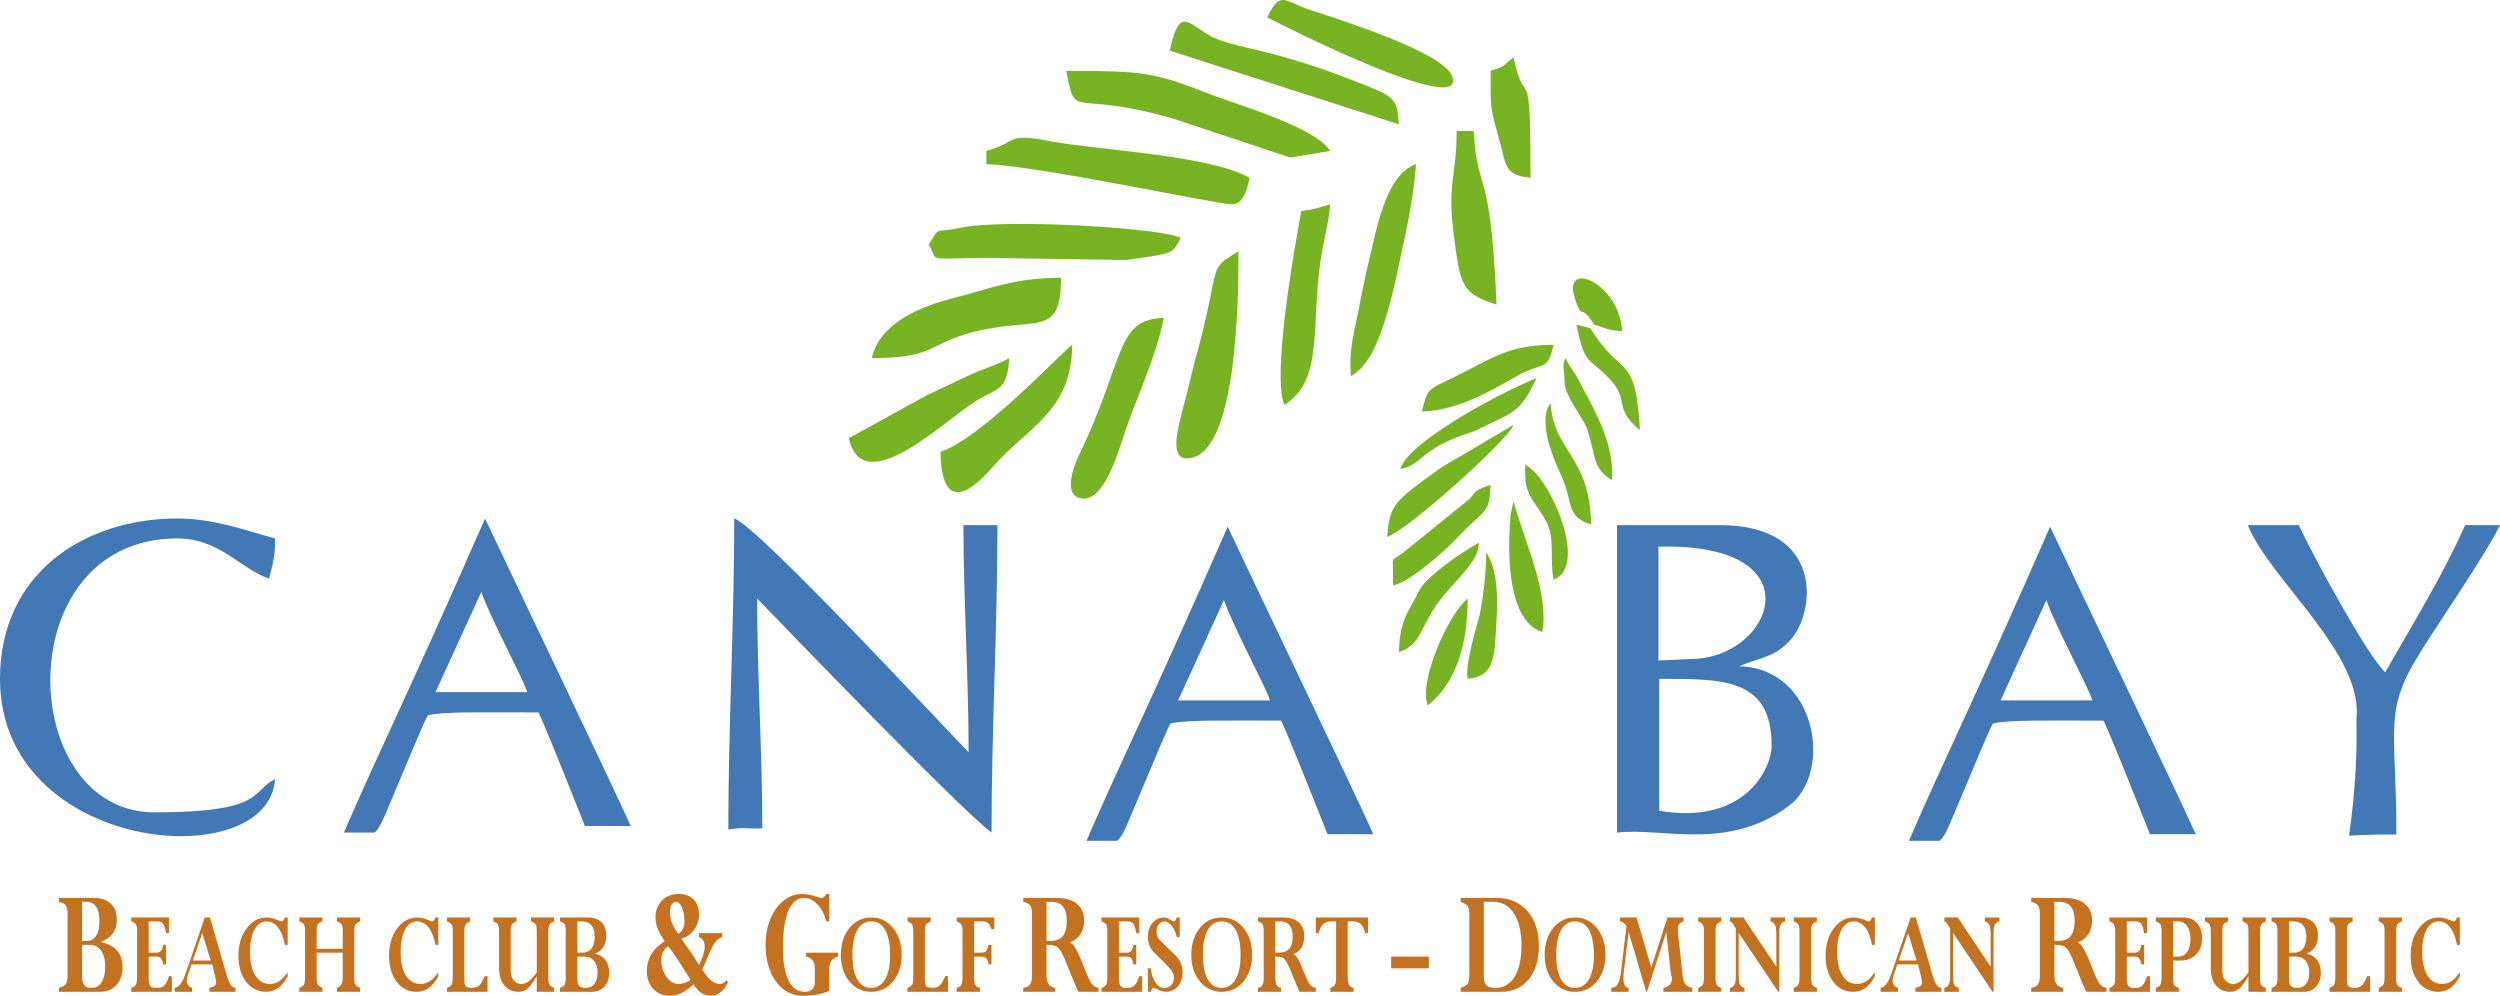 <?xml version="1.0" standalone="no"?>
<!-- Generator: Adobe Fireworks 10, Export SVG Extension by Aaron Beall (http://fireworks.abeall.com) . Version: 0.6.1  -->
<!DOCTYPE svg PUBLIC "-//W3C//DTD SVG 1.1//EN" "http://www.w3.org/Graphics/SVG/1.1/DTD/svg11.dtd">
<svg id="Untitled-Page%201" viewBox="0 0 934 372" style="background-color:#ffffff00" version="1.1"
	xmlns="http://www.w3.org/2000/svg" xmlns:xlink="http://www.w3.org/1999/xlink" xml:space="preserve"
	x="0px" y="0px" width="934px" height="372px"
>
	<g id="Layer%201">
		<g>
			<path d="M 604.135 311.061 C 621.264 309.051 645.294 318.153 668.226 301.135 C 685.077 288.726 678.722 249.608 649.717 248.897 C 658.004 245.472 662.974 245.59 668.777 239.208 C 678.17 229.28 682.038 196.19 642.533 196.19 L 604.135 196.19 L 604.135 311.061 ZM 631.759 246.181 L 619.605 246.772 L 619.605 204.225 C 679.551 202.691 662.149 246.181 631.759 246.181 ZM 619.883 302.906 L 619.883 253.625 C 643.64 253.625 661.871 253.271 661.871 278.561 C 661.871 287.07 651.927 308.343 619.883 302.906 Z" fill="#4178b5"/>
			<path d="M 272.097 309.879 C 278.45 309.051 275.964 309.525 284.804 309.525 C 284.804 281.279 282.871 251.972 282.871 223.609 C 292.815 233.889 358.56 302.198 370.438 311.061 C 370.438 272.77 372.648 234.363 372.648 196.19 L 359.942 196.19 C 359.942 224.317 361.874 252.68 361.874 281.045 C 351.932 270.88 282.871 196.309 274.308 193.708 C 274.308 232.826 272.097 270.88 272.097 309.879 L 272.097 309.879 Z" fill="#4178b5"/>
			<path d="M 128.453 311.061 C 137.293 311.061 138.398 311.061 139.778 311.061 C 139.778 311.061 141.159 310.946 143.921 304.327 C 154.971 278.087 159.392 267.334 159.943 267.217 C 165.191 265.798 181.766 266.152 201.102 266.152 C 201.655 266.152 213.534 296.053 218.506 308.582 L 235.632 308.582 C 229.555 294.871 190.053 212.499 181.215 193.708 C 151.381 261.78 142.817 277.972 128.453 311.061 L 128.453 311.061 ZM 179.834 221.125 C 182.871 230.345 196.407 255.398 196.959 258.59 L 162.706 258.59 L 179.834 221.125 Z" fill="#4178b5"/>
			<path d="M 0 253.625 C 0 318.862 100.275 327.37 102.763 291.09 C 93.645 295.46 99.448 303.499 57.734 303.499 C 6.077 303.499 2.763 201.155 66.298 201.155 C 82.044 201.155 90.331 212.853 100.551 216.163 C 101.933 210.252 102.763 208.836 102.763 201.155 C 91.989 198.317 80.11 193.708 66.298 193.708 C 31.768 193.708 0 213.918 0 253.625 L 0 253.625 Z" fill="#4178b5"/>
			<path d="M 880.375 268.635 C 880.653 283.17 879.824 296.288 877.614 312.243 C 877.614 312.243 884.52 311.654 895.294 311.769 C 895.294 270.761 890.046 265.915 904.961 242.515 C 911.316 232.353 929.825 205.29 933.966 196.19 L 920.983 196.19 C 912.145 215.926 901.371 233.061 891.149 251.144 C 884.794 245.707 863.524 206.472 858.828 196.19 L 839.768 196.19 C 848.054 216.634 883.14 244.408 880.375 268.635 L 880.375 268.635 Z" fill="#4178b5"/>
			<path d="M 482.039 58.864 L 496.954 56.382 C 491.432 47.517 463.254 39.481 452.756 35.464 C 430.935 26.835 426.792 26.481 398.338 26.481 C 402.206 45.746 399.443 32.982 438.668 44.446 L 482.039 58.864 Z" fill="#78b324"/>
			<path d="M 368.505 56.382 L 368.505 61.345 C 387.565 61.819 454.414 76.353 460.493 76.353 C 464.359 76.353 466.017 70.682 466.846 66.427 C 451.929 57.918 409.663 56.028 392.813 52.836 C 375.411 49.409 380.937 52.955 368.505 56.382 L 368.505 56.382 Z" fill="#78b324"/>
			<path d="M 346.957 91.363 C 351.103 97.745 344.194 96.682 368.505 96.328 L 420.437 97.154 C 439.773 94.436 437.566 94.909 441.156 88.882 C 434.803 85.218 375.686 81.555 358.836 85.101 C 348.34 87.346 351.654 84.036 346.957 91.363 L 346.957 91.363 Z" fill="#78b324"/>
			<path d="M 325.688 133.791 C 348.891 133.791 346.682 128.708 362.428 124.337 C 386.736 117.718 396.405 127.053 396.405 103.773 C 378.725 103.773 369.885 107.91 355.797 111.454 C 344.748 114.291 328.726 120.317 325.688 133.791 L 325.688 133.791 Z" fill="#78b324"/>
			<path d="M 443.365 171.254 C 462.425 171.254 462.703 110.745 462.703 93.845 C 451.1 101.054 456.348 97.154 447.508 130.953 C 445.574 137.335 444.194 144.662 441.985 152.345 C 440.602 158.373 436.459 171.254 443.365 171.254 L 443.365 171.254 Z" fill="#78b324"/>
			<path d="M 504.693 140.527 C 509.663 137.572 515.462 131.898 521.817 102.827 C 524.578 89.59 528.172 75.054 529.001 61.345 C 517.121 65.245 513.804 88.528 511.595 96.682 C 510.214 102.473 509.385 106.728 508.283 112.045 C 506.073 124.337 503.86 129.536 504.693 140.527 L 504.693 140.527 Z" fill="#78b324"/>
			<path d="M 437.012 18.919 L 522.646 46.454 C 521.817 36.528 521.539 36.292 506.347 30.381 C 476.791 18.8 464.912 18.446 455.519 14.9 C 444.47 10.882 441.156 -0.108 437.012 18.919 L 437.012 18.919 Z" fill="#78b324"/>
			<path d="M 404.967 186.264 C 413.807 186.264 418.781 164.872 422.095 156.245 C 426.238 145.136 432.316 131.427 434.803 118.781 C 416.57 119.254 420.437 134.145 403.311 169.6 C 400.548 175.154 396.958 186.264 404.967 186.264 L 404.967 186.264 Z" fill="#78b324"/>
			<path d="M 351.378 168.772 C 351.654 190.99 361.874 184.962 370.99 174.326 C 383.973 159.553 400.548 153.527 400.548 128.828 C 396.129 132.135 366.295 164.044 351.378 168.772 L 351.378 168.772 Z" fill="#78b324"/>
			<path d="M 559.109 113.818 C 556.899 60.637 552.202 74.111 550.548 48.936 L 544.194 48.936 C 544.194 66.427 540.604 67.963 543.087 87.346 C 545.574 106.608 545.852 109.563 559.109 113.818 L 559.109 113.818 Z" fill="#78b324"/>
			<path d="M 473.474 6.51 C 478.722 9.346 548.335 44.446 542.535 28.491 C 539.219 19.508 500.548 7.336 488.667 3.436 C 480.103 0.482 478.171 -3.772 473.474 6.51 L 473.474 6.51 Z" fill="#78b324"/>
			<path d="M 486.18 78.837 C 483.697 92.072 475.133 140.053 479.829 151.28 C 494.471 142.18 489.774 122.564 493.364 97.271 C 494.471 89.71 496.402 83.563 496.954 76.353 C 491.983 77.654 491.983 78.126 486.18 78.837 L 486.18 78.837 Z" fill="#78b324"/>
			<path d="M 317.123 163.69 C 322.373 187.561 353.588 156.363 364.913 149.627 C 373.199 144.662 376.24 145.963 377.067 133.791 C 372.097 136.509 367.122 137.809 361.323 140.527 C 355.797 143.126 351.932 145.018 346.128 147.737 L 317.123 163.69 Z" fill="#78b324"/>
			<path d="M 523.198 175.271 C 532.313 173.263 530.104 167.473 550.548 161.208 C 565.186 153.999 567.951 154.59 574.028 141.237 C 556.899 148.325 525.407 166.054 523.198 175.271 L 523.198 175.271 Z" fill="#78b324"/>
			<path d="M 566.844 140.409 C 576.51 134.973 578.169 139.108 580.382 128.828 C 562.425 128.828 556.899 134.499 540.604 142.18 C 533.42 145.609 533.142 145.727 531.211 153.762 C 545.574 153.29 558.835 144.899 566.844 140.409 L 566.844 140.409 Z" fill="#78b324"/>
			<path d="M 556.899 26.481 C 556.899 40.072 556.626 39.601 559.66 50.591 C 562.976 62.055 561.596 65.362 571.814 66.427 C 571.814 18.8 569.882 43.028 565.463 21.401 C 560.215 25.536 563.254 24.236 556.899 26.481 L 556.899 26.481 Z" fill="#78b324"/>
			<path d="M 518.227 200.564 C 525.963 198.197 563.805 163.927 565.463 158.727 L 538.39 174.682 C 520.159 187.798 519.33 188.508 518.227 200.564 L 518.227 200.564 Z" fill="#78b324"/>
			<path d="M 530.381 220.298 C 526.236 228.809 522.924 231.29 522.646 243.58 C 529.552 241.453 530.655 236.016 534.249 229.871 C 540.326 218.644 552.758 211.08 552.48 202.808 C 545.574 206.472 532.869 215.571 530.381 220.298 L 530.381 220.298 Z" fill="#78b324"/>
			<path d="M 544.194 201.155 L 547.506 197.726 C 555.797 189.927 556.348 190.753 556.899 181.181 C 548.613 183.78 552.758 183.9 546.125 188.745 L 525.963 205.053 C 518.501 211.554 520.71 204.935 520.437 218.644 C 526.236 218.053 541.429 204.344 544.194 201.155 L 544.194 201.155 Z" fill="#78b324"/>
			<path d="M 569.882 178.7 C 569.882 185.082 575.13 189.69 577.895 195.244 C 580.934 201.509 578.998 209.544 580.382 216.517 C 593.917 211.791 578.724 177.518 569.882 173.735 C 569.609 173.735 569.882 178.344 569.882 178.7 L 569.882 178.7 Z" fill="#78b324"/>
			<path d="M 584.524 143.008 C 584.801 148.091 591.152 155.889 592.81 159.789 C 596.404 170.662 594.746 174.8 602.203 179.408 C 603.31 167.59 596.955 155.298 591.981 146.2 C 587.011 136.39 587.562 139.108 584.801 133.791 C 583.417 136.861 584.524 138.28 584.524 143.008 L 584.524 143.008 Z" fill="#78b324"/>
			<path d="M 548.335 253.625 C 558.835 252.563 558.279 245.116 559.109 231.762 C 559.66 225.263 559.66 212.382 555.241 206.472 C 555.241 213.798 554.138 223.372 552.758 229.871 C 551.378 235.19 547.232 248.425 548.335 253.625 L 548.335 253.625 Z" fill="#78b324"/>
			<path d="M 576.237 236.136 C 578.724 221.362 570.16 204.107 565.463 187.326 L 564.356 192.289 C 563.532 201.863 561.874 231.644 576.237 236.136 L 576.237 236.136 Z" fill="#78b324"/>
			<path d="M 594.19 122.681 L 588.942 121.262 C 591.981 136.272 593.088 133.2 600.823 141 C 609.387 149.744 602.203 151.991 612.699 160.735 C 611.041 131.07 605.793 141.709 594.19 122.681 L 594.19 122.681 Z" fill="#78b324"/>
			<path d="M 583.417 177.989 C 587.84 187.68 584.801 193 594.468 195.955 C 593.917 170.071 580.656 169.126 579.276 150.689 C 573.75 157.664 581.763 174.445 583.417 177.989 L 583.417 177.989 Z" fill="#78b324"/>
			<path d="M 548.335 223.609 C 541.155 229.28 529.83 254.69 533.42 263.553 C 546.403 253.271 548.335 235.071 548.335 223.609 L 548.335 223.609 Z" fill="#78b324"/>
			<path d="M 595.575 121.262 C 600.267 122.681 600.267 123.272 606.071 123.746 C 604.964 105.426 583.417 96.682 588.391 111.573 C 591.43 120.671 589.771 112.164 595.575 121.262 L 595.575 121.262 Z" fill="#78b324"/>
			<path d="M 405.898 314.133 C 414.738 314.133 415.843 314.133 417.226 314.133 C 417.226 314.133 418.606 314.018 421.369 307.4 C 432.418 281.164 436.837 270.411 437.39 270.291 C 442.641 268.872 459.214 269.229 478.551 269.229 C 479.103 269.229 490.979 299.125 495.954 311.654 L 513.082 311.654 C 507.005 297.943 467.5 215.574 458.662 196.783 C 428.826 264.855 420.264 281.045 405.898 314.133 L 405.898 314.133 ZM 457.28 224.2 C 460.318 233.42 473.855 258.473 474.406 261.663 L 440.153 261.663 L 457.28 224.2 Z" fill="#4178b5"/>
			<path d="M 713.158 314.133 C 722 314.133 723.103 314.133 724.488 314.133 C 724.488 314.133 725.868 314.018 728.629 307.4 C 739.68 281.164 744.099 270.411 744.65 270.291 C 749.898 268.872 766.476 269.229 785.809 269.229 C 786.365 269.229 798.241 299.125 803.216 311.654 L 820.34 311.654 C 814.263 297.943 774.762 215.574 765.92 196.783 C 736.09 264.855 727.526 281.045 713.158 314.133 L 713.158 314.133 ZM 764.54 224.2 C 767.578 233.42 781.117 258.473 781.668 261.663 L 747.415 261.663 L 764.54 224.2 Z" fill="#4178b5"/>
			<g>
				<path d="M 43.505 367.981 C 45.027 366.291 45.805 364.053 45.805 361.267 C 45.805 356.288 43.116 353.183 37.757 351.95 L 37.757 351.835 C 41.679 350.42 43.641 347.679 43.641 343.637 C 43.641 341.034 42.88 339.024 41.375 337.608 C 39.87 336.192 37.774 335.462 35.103 335.462 L 22 335.462 L 22 336.923 C 23.251 337.174 24.113 337.631 24.57 338.27 C 25.009 338.933 25.246 340.052 25.246 341.605 L 25.246 364.281 C 25.246 365.788 25.043 366.862 24.637 367.524 C 24.232 368.209 23.352 368.712 22 369.077 L 22 370.538 L 37.368 370.538 C 39.921 370.538 41.967 369.693 43.505 367.981 L 43.505 367.981 ZM 32.144 336.923 C 35.475 336.923 37.148 339.344 37.148 344.185 C 37.148 346.514 36.726 348.318 35.914 349.597 C 35.086 350.899 33.953 351.538 32.499 351.538 L 30.656 351.538 L 30.656 336.923 L 32.144 336.923 L 32.144 336.923 ZM 37.808 355.215 C 38.805 356.7 39.312 358.663 39.312 361.13 C 39.312 363.619 38.856 365.56 37.96 366.976 C 37.064 368.392 35.83 369.077 34.274 369.077 C 32.956 369.077 32.026 368.734 31.485 368.026 C 30.927 367.341 30.656 366.154 30.656 364.487 L 30.656 353 L 33.615 353 C 35.407 353 36.793 353.754 37.808 355.215 L 37.808 355.215 Z" fill="#c4721f"/>
				<path d="M 60.141 355.261 C 59.77 355.717 59.245 355.923 58.569 355.923 L 55.543 355.923 L 55.543 344.231 L 58.89 344.231 C 59.837 344.231 60.513 344.55 60.953 345.144 C 61.376 345.738 61.731 346.903 62.035 348.615 L 63.117 348.615 L 63.117 342.769 L 49.051 342.769 L 49.051 344.231 C 49.896 344.482 50.454 344.847 50.758 345.327 C 51.062 345.807 51.215 346.651 51.215 347.885 L 51.215 364.852 C 51.215 366.359 51.062 367.364 50.775 367.889 C 50.488 368.415 49.913 368.803 49.051 369.077 L 49.051 370.538 L 64.199 370.538 L 64.199 364.692 L 63.117 364.692 C 62.322 367.615 61.021 369.077 59.195 369.077 L 58.096 369.077 C 57.149 369.077 56.49 368.826 56.118 368.3 C 55.729 367.798 55.543 366.908 55.543 365.629 L 55.543 357.385 L 58.569 357.385 C 59.956 357.385 60.75 358.367 60.953 360.308 L 62.035 360.308 L 62.035 353 L 60.953 353 C 60.784 354.073 60.513 354.827 60.141 355.261 L 60.141 355.261 Z" fill="#c4721f"/>
				<path d="M 88.004 370.538 L 88.004 369.077 C 87.226 368.986 86.6 368.575 86.127 367.844 C 85.654 367.113 85.129 365.811 84.572 363.916 L 78.434 342.769 L 76.49 342.769 L 69.558 363.094 C 68.865 365.126 68.189 366.588 67.547 367.478 C 66.904 368.369 66.143 368.894 65.281 369.077 L 65.281 370.538 L 71.773 370.538 L 71.773 369.077 C 70.421 368.575 69.744 367.73 69.744 366.496 C 69.744 365.925 69.913 365.149 70.252 364.144 L 71.553 360.308 L 79.28 360.308 L 80.379 364.852 C 80.615 365.88 80.751 366.611 80.751 367.045 C 80.751 367.592 80.565 368.026 80.193 368.323 C 79.821 368.62 79.178 368.871 78.265 369.077 L 78.265 370.538 L 88.004 370.538 L 88.004 370.538 ZM 75.56 348.57 L 78.722 358.846 L 72.061 358.846 L 75.56 348.57 L 75.56 348.57 Z" fill="#c4721f"/>
				<path d="M 107.48 342.769 L 106.398 342.769 C 106.06 343.751 105.654 344.231 105.181 344.231 C 104.944 344.231 104.488 344.094 103.828 343.774 C 102.273 343.112 100.886 342.769 99.669 342.769 C 96.66 342.769 94.141 344.139 92.112 346.857 C 90.083 349.597 89.086 352.977 89.086 357.019 C 89.086 361.038 90.032 364.281 91.943 366.793 C 93.853 369.305 96.339 370.538 99.399 370.538 C 102.814 370.538 105.502 368.597 107.48 364.692 L 107.48 363.231 C 106.398 364.784 105.333 365.903 104.285 366.588 C 103.237 367.273 102.104 367.615 100.853 367.615 C 98.52 367.615 96.71 366.565 95.392 364.464 C 94.073 362.363 93.414 359.394 93.414 355.535 C 93.414 352.109 93.955 349.369 95.071 347.314 C 96.17 345.258 97.657 344.231 99.534 344.231 C 101.242 344.231 102.695 345.007 103.896 346.537 C 105.096 348.09 105.925 350.237 106.398 353 L 107.48 353 L 107.48 342.769 L 107.48 342.769 Z" fill="#c4721f"/>
				<path d="M 127.582 367.775 C 127.278 368.323 126.72 368.757 125.874 369.077 L 125.874 370.538 L 134.531 370.538 L 134.531 369.077 C 133.635 368.757 133.043 368.346 132.773 367.867 C 132.502 367.387 132.367 366.565 132.367 365.377 L 132.367 348.501 C 132.367 346.948 132.485 345.943 132.756 345.487 C 133.026 345.03 133.618 344.596 134.531 344.231 L 134.531 342.769 L 125.874 342.769 L 125.874 344.231 C 126.754 344.55 127.329 344.916 127.616 345.373 C 127.886 345.829 128.039 346.606 128.039 347.702 L 128.039 354.462 L 118.3 354.462 L 118.3 347.519 C 118.3 346.537 118.436 345.807 118.74 345.35 C 119.027 344.893 119.602 344.505 120.464 344.231 L 120.464 342.769 L 111.808 342.769 L 111.808 344.231 C 112.687 344.55 113.262 344.962 113.55 345.441 C 113.82 345.921 113.972 346.743 113.972 347.93 L 113.972 364.807 C 113.972 365.994 113.905 366.816 113.786 367.25 C 113.668 367.684 113.465 368.049 113.161 368.323 C 112.856 368.597 112.417 368.849 111.808 369.077 L 111.808 370.538 L 120.464 370.538 L 120.464 369.077 C 119.568 368.712 118.977 368.278 118.706 367.775 C 118.436 367.273 118.3 366.359 118.3 365.035 L 118.3 355.923 L 128.039 355.923 L 128.039 364.418 C 128.039 366.108 127.886 367.227 127.582 367.775 L 127.582 367.775 Z" fill="#c4721f"/>
				<path d="M 163.745 342.769 L 162.663 342.769 C 162.325 343.751 161.92 344.231 161.446 344.231 C 161.209 344.231 160.753 344.094 160.094 343.774 C 158.538 343.112 157.152 342.769 155.935 342.769 C 152.925 342.769 150.406 344.139 148.377 346.857 C 146.349 349.597 145.351 352.977 145.351 357.019 C 145.351 361.038 146.298 364.281 148.208 366.793 C 150.119 369.305 152.604 370.538 155.664 370.538 C 159.079 370.538 161.767 368.597 163.745 364.692 L 163.745 363.231 C 162.663 364.784 161.598 365.903 160.55 366.588 C 159.502 367.273 158.369 367.615 157.118 367.615 C 154.785 367.615 152.976 366.565 151.657 364.464 C 150.339 362.363 149.679 359.394 149.679 355.535 C 149.679 352.109 150.22 349.369 151.336 347.314 C 152.435 345.258 153.923 344.231 155.799 344.231 C 157.507 344.231 158.961 345.007 160.161 346.537 C 161.362 348.09 162.19 350.237 162.663 353 L 163.745 353 L 163.745 342.769 L 163.745 342.769 Z" fill="#c4721f"/>
				<path d="M 166.992 342.769 L 166.992 344.231 C 167.871 344.55 168.446 344.962 168.733 345.441 C 169.003 345.921 169.156 346.743 169.156 347.93 L 169.156 364.807 C 169.156 366.337 169.02 367.341 168.75 367.821 C 168.479 368.323 167.905 368.734 166.992 369.077 L 166.992 370.538 L 182.14 370.538 L 182.14 364.692 L 181.058 364.692 C 180.348 366.405 179.689 367.57 179.046 368.163 C 178.404 368.78 177.491 369.077 176.341 369.077 C 175.225 369.077 174.481 368.871 174.076 368.46 C 173.67 368.049 173.484 367.296 173.484 366.154 L 173.484 347.839 C 173.484 346.743 173.602 345.943 173.873 345.487 C 174.143 345.03 174.735 344.596 175.648 344.231 L 175.648 342.769 L 166.992 342.769 L 166.992 342.769 Z" fill="#c4721f"/>
				<path d="M 207.027 370.538 L 207.027 369.077 C 206.131 368.757 205.539 368.346 205.268 367.867 C 204.998 367.41 204.863 366.565 204.863 365.377 L 204.863 348.455 C 204.863 346.925 205.015 345.898 205.319 345.395 C 205.623 344.893 206.181 344.505 207.027 344.231 L 207.027 342.769 L 198.37 342.769 L 198.37 344.231 C 199.25 344.55 199.841 344.939 200.112 345.373 C 200.382 345.829 200.534 346.606 200.534 347.702 L 200.534 363.231 C 198.573 366.154 196.697 367.615 194.904 367.615 C 193.62 367.615 192.622 367.182 191.895 366.268 C 191.151 365.377 190.796 364.144 190.796 362.546 L 190.796 348.067 C 190.796 346.788 190.931 345.898 191.219 345.418 C 191.506 344.939 192.081 344.55 192.96 344.231 L 192.96 342.769 L 184.304 342.769 L 184.304 344.231 C 185.183 344.55 185.758 344.962 186.045 345.441 C 186.316 345.921 186.468 346.743 186.468 347.93 L 186.468 361.769 C 186.468 364.464 187.111 366.588 188.429 368.163 C 189.748 369.762 191.506 370.538 193.721 370.538 C 195.04 370.538 196.189 370.127 197.153 369.305 C 198.1 368.483 199.233 366.93 200.534 364.692 L 200.534 370.538 L 207.027 370.538 L 207.027 370.538 Z" fill="#c4721f"/>
				<path d="M 225.81 368.575 C 226.993 367.273 227.585 365.56 227.585 363.436 C 227.585 359.623 225.877 357.248 222.479 356.311 L 222.479 356.22 C 225.15 355.055 226.503 352.817 226.503 349.483 C 226.503 347.359 225.894 345.715 224.694 344.528 C 223.477 343.363 221.803 342.769 219.673 342.769 L 209.191 342.769 L 209.191 344.231 C 210.036 344.436 210.594 344.779 210.898 345.281 C 211.202 345.784 211.355 346.651 211.355 347.839 L 211.355 365.377 C 211.355 366.519 211.219 367.364 210.949 367.889 C 210.678 368.415 210.087 368.803 209.191 369.077 L 209.191 370.538 L 221.076 370.538 C 223.037 370.538 224.626 369.899 225.81 368.575 L 225.81 368.575 ZM 217.171 344.231 C 220.501 344.231 222.175 346.172 222.175 350.031 C 222.175 351.904 221.752 353.342 220.941 354.37 C 220.112 355.421 218.98 355.923 217.526 355.923 L 215.683 355.923 L 215.683 344.231 L 217.171 344.231 L 217.171 344.231 ZM 221.938 359.006 C 222.817 360.079 223.257 361.518 223.257 363.299 C 223.257 365.126 222.851 366.542 222.073 367.547 C 221.296 368.575 220.214 369.077 218.844 369.077 C 217.695 369.077 216.883 368.826 216.41 368.323 C 215.919 367.821 215.683 366.953 215.683 365.743 L 215.683 357.385 L 218.269 357.385 C 219.825 357.385 221.059 357.933 221.938 359.006 L 221.938 359.006 Z" fill="#c4721f"/>
				<path d="M 245.641 346.766 C 246.149 348.09 247.045 349.712 248.329 351.63 C 243.866 354.462 241.651 358.161 241.651 362.728 C 241.651 365.469 242.446 367.707 244.035 369.42 C 245.625 371.132 247.704 372 250.24 372 C 253.283 372 256.225 370.561 259.065 367.707 C 260.113 369.305 261.128 370.401 262.092 371.041 C 263.038 371.68 264.137 372 265.371 372 C 268.279 372 270.477 370.31 271.948 366.885 L 271.407 366.154 C 270.68 367.136 269.885 367.615 269.023 367.615 C 268.043 367.615 267.045 367.273 266.031 366.588 C 265.016 365.903 263.782 364.464 262.345 362.295 C 262.818 361.244 263.444 359.828 264.188 358.024 C 265.524 354.873 266.538 352.863 267.248 351.95 C 267.958 351.036 268.803 350.42 269.784 350.077 L 269.784 348.615 L 261.128 348.615 L 261.128 350.077 C 262.565 350.671 263.292 351.881 263.292 353.708 C 263.292 355.352 262.565 357.636 261.145 360.513 C 259.674 358.047 257.476 354.781 254.551 350.671 C 256.563 350.1 258.169 348.981 259.353 347.337 C 260.536 345.692 261.128 343.774 261.128 341.627 C 261.128 339.252 260.452 337.38 259.116 336.033 C 257.78 334.685 255.921 334 253.554 334 C 250.933 334 248.837 334.845 247.264 336.489 C 245.675 338.133 244.898 340.234 244.898 342.792 C 244.898 344.117 245.134 345.441 245.641 346.766 L 245.641 346.766 ZM 250.933 337.951 C 251.339 337.266 251.897 336.923 252.607 336.923 C 253.435 336.923 254.162 337.654 254.788 339.115 C 255.397 340.577 255.718 342.29 255.718 344.254 C 255.718 345.304 255.498 346.24 255.058 347.085 C 254.619 347.93 254.061 348.524 253.368 348.867 C 251.948 346.766 251.085 345.167 250.781 344.025 C 250.46 342.906 250.308 341.81 250.308 340.714 C 250.308 339.572 250.511 338.636 250.933 337.951 L 250.933 337.951 ZM 247.602 355.832 C 247.975 355.078 248.634 354.302 249.581 353.48 C 251.187 355.398 253.993 359.6 257.983 366.085 C 256.529 367.113 255.042 367.615 253.537 367.615 C 251.779 367.615 250.257 366.725 248.972 364.921 C 247.687 363.139 247.061 361.016 247.061 358.549 C 247.061 357.499 247.231 356.585 247.602 355.832 L 247.602 355.832 Z" fill="#c4721f"/>
				<path d="M 308.737 334 C 308.162 334.982 307.57 335.462 306.928 335.462 C 306.488 335.462 305.778 335.302 304.815 334.959 C 302.972 334.32 301.281 334 299.726 334 C 295.77 334 292.507 335.85 289.903 339.504 C 287.299 343.158 286.014 347.748 286.014 353.274 C 286.014 356.745 286.606 359.92 287.79 362.842 C 288.973 365.766 290.613 368.026 292.709 369.625 C 294.806 371.201 297.19 372 299.895 372 C 303.952 372 307.249 371.383 309.819 370.15 L 309.819 362.683 C 309.819 361.061 310.056 359.851 310.529 359.075 C 311.002 358.298 311.848 357.75 313.065 357.385 L 313.065 355.923 L 301.163 355.923 L 301.163 357.385 C 303.327 357.864 304.409 359.28 304.409 361.655 L 304.409 366.839 C 304.409 369.305 303.141 370.538 300.622 370.538 C 297.984 370.538 295.973 369.123 294.586 366.291 C 293.2 363.459 292.507 359.349 292.507 353.936 C 292.507 348.09 293.183 343.546 294.536 340.303 C 295.888 337.083 297.815 335.462 300.317 335.462 C 302.143 335.462 303.834 336.261 305.356 337.837 C 306.877 339.435 308.01 341.559 308.737 344.231 L 309.819 344.231 L 309.819 334 L 308.737 334 L 308.737 334 Z" fill="#c4721f"/>
				<path d="M 333.658 346.697 C 331.527 344.094 328.788 342.769 325.475 342.769 C 322.178 342.769 319.473 344.094 317.342 346.697 C 315.212 349.323 314.147 352.658 314.147 356.677 C 314.147 360.719 315.195 364.03 317.326 366.633 C 319.456 369.237 322.161 370.538 325.475 370.538 C 328.788 370.538 331.527 369.237 333.658 366.633 C 335.788 364.03 336.87 360.719 336.87 356.677 C 336.87 352.658 335.788 349.323 333.658 346.697 L 333.658 346.697 ZM 330.665 365.903 C 329.414 368.026 327.689 369.077 325.475 369.077 C 323.209 369.077 321.485 368.026 320.284 365.88 C 319.067 363.733 318.475 360.742 318.475 356.905 C 318.475 352.772 319.067 349.62 320.267 347.474 C 321.451 345.327 323.192 344.231 325.475 344.231 C 327.774 344.231 329.532 345.327 330.733 347.474 C 331.933 349.62 332.542 352.749 332.542 356.859 C 332.542 360.764 331.916 363.779 330.665 365.903 L 330.665 365.903 Z" fill="#c4721f"/>
				<path d="M 339.034 342.769 L 339.034 344.231 C 339.913 344.55 340.488 344.962 340.775 345.441 C 341.046 345.921 341.198 346.743 341.198 347.93 L 341.198 364.807 C 341.198 366.337 341.063 367.341 340.792 367.821 C 340.522 368.323 339.947 368.734 339.034 369.077 L 339.034 370.538 L 354.182 370.538 L 354.182 364.692 L 353.1 364.692 C 352.39 366.405 351.731 367.57 351.088 368.163 C 350.446 368.78 349.533 369.077 348.383 369.077 C 347.267 369.077 346.523 368.871 346.118 368.46 C 345.712 368.049 345.526 367.296 345.526 366.154 L 345.526 347.839 C 345.526 346.743 345.644 345.943 345.915 345.487 C 346.185 345.03 346.777 344.596 347.69 344.231 L 347.69 342.769 L 339.034 342.769 L 339.034 342.769 Z" fill="#c4721f"/>
				<path d="M 368.384 355.307 C 367.995 355.717 367.403 355.923 366.625 355.923 L 363.92 355.923 L 363.92 344.231 L 367.082 344.231 C 367.944 344.231 368.637 344.459 369.144 344.916 C 369.652 345.373 370.074 346.126 370.413 347.154 L 371.495 347.154 L 371.495 342.769 L 357.428 342.769 L 357.428 344.231 C 358.307 344.596 358.882 345.03 359.17 345.487 C 359.44 345.966 359.592 346.743 359.592 347.793 L 359.592 364.807 C 359.592 366.314 359.44 367.364 359.136 367.912 C 358.832 368.483 358.274 368.871 357.428 369.077 L 357.428 370.538 L 366.084 370.538 L 366.084 369.077 C 365.273 368.894 364.698 368.529 364.394 368.004 C 364.072 367.478 363.92 366.633 363.92 365.446 L 363.92 357.385 L 366.625 357.385 C 367.454 357.385 368.079 357.613 368.502 358.07 C 368.908 358.526 369.195 359.257 369.33 360.308 L 370.413 360.308 L 370.413 353 L 369.33 353 C 369.094 354.119 368.773 354.895 368.384 355.307 L 368.384 355.307 Z" fill="#c4721f"/>
				<path d="M 394.217 370.538 L 394.217 369.077 C 393.034 368.849 392.188 368.346 391.698 367.57 C 391.208 366.793 390.971 365.629 390.971 364.03 L 390.971 353 C 392.814 353 394.048 353.205 394.674 353.594 C 395.282 353.982 395.874 354.644 396.449 355.603 C 397.024 356.562 397.869 358.481 399.002 361.335 C 400.625 365.492 401.927 368.575 402.924 370.538 L 410.447 370.538 L 410.447 369.077 C 409.315 368.871 408.419 368.323 407.776 367.41 C 407.134 366.496 406.153 364.35 404.834 360.97 C 403.482 357.499 402.451 355.215 401.741 354.119 C 401.031 353.023 400.371 352.361 399.779 352.178 L 399.779 352.064 C 401.453 351.424 402.755 350.42 403.668 349.004 C 404.581 347.611 405.037 345.943 405.037 343.98 C 405.037 341.285 404.141 339.207 402.383 337.7 C 400.625 336.215 398.106 335.462 394.826 335.462 L 382.315 335.462 L 382.315 336.923 C 383.566 337.243 384.428 337.722 384.885 338.316 C 385.324 338.933 385.561 340.029 385.561 341.605 L 385.561 364.715 C 385.561 367.41 384.479 368.849 382.315 369.077 L 382.315 370.538 L 394.217 370.538 L 394.217 370.538 ZM 398.545 343.957 C 398.545 346.583 398.038 348.501 397.041 349.712 C 396.043 350.945 394.454 351.538 392.29 351.538 L 390.971 351.538 L 390.971 336.923 L 392.848 336.923 C 396.635 336.923 398.545 339.275 398.545 343.957 L 398.545 343.957 Z" fill="#c4721f"/>
				<path d="M 422.62 355.261 C 422.248 355.717 421.724 355.923 421.048 355.923 L 418.022 355.923 L 418.022 344.231 L 421.369 344.231 C 422.316 344.231 422.992 344.55 423.432 345.144 C 423.854 345.738 424.209 346.903 424.514 348.615 L 425.596 348.615 L 425.596 342.769 L 411.53 342.769 L 411.53 344.231 C 412.375 344.482 412.933 344.847 413.237 345.327 C 413.541 345.807 413.694 346.651 413.694 347.885 L 413.694 364.852 C 413.694 366.359 413.541 367.364 413.254 367.889 C 412.967 368.415 412.392 368.803 411.53 369.077 L 411.53 370.538 L 426.678 370.538 L 426.678 364.692 L 425.596 364.692 C 424.801 367.615 423.5 369.077 421.674 369.077 L 420.575 369.077 C 419.628 369.077 418.969 368.826 418.597 368.3 C 418.208 367.798 418.022 366.908 418.022 365.629 L 418.022 357.385 L 421.048 357.385 C 422.434 357.385 423.229 358.367 423.432 360.308 L 424.514 360.308 L 424.514 353 L 423.432 353 C 423.263 354.073 422.992 354.827 422.62 355.261 L 422.62 355.261 Z" fill="#c4721f"/>
				<path d="M 439.662 342.769 C 439.29 343.751 438.952 344.231 438.648 344.231 C 438.31 344.231 437.769 344.002 436.991 343.523 C 436.213 343.02 435.537 342.769 434.979 342.769 C 433.17 342.769 431.699 343.477 430.55 344.847 C 429.4 346.217 428.842 347.999 428.842 350.145 C 428.842 351.173 428.994 352.132 429.332 353.046 C 429.67 353.959 430.161 354.758 430.82 355.489 C 431.479 356.22 432.663 357.408 434.37 359.006 C 436.213 360.764 437.38 362.043 437.853 362.82 C 438.327 363.619 438.58 364.464 438.58 365.332 C 438.58 366.428 438.242 367.318 437.583 368.026 C 436.906 368.734 436.061 369.077 435.047 369.077 C 433.728 369.077 432.612 368.438 431.716 367.136 C 430.803 365.834 430.211 364.053 429.924 361.769 L 428.842 361.769 L 428.842 370.538 L 429.924 370.538 C 430.127 369.579 430.448 369.077 430.905 369.077 C 431.175 369.077 431.648 369.26 432.325 369.579 C 433.593 370.219 434.692 370.538 435.622 370.538 C 437.346 370.538 438.8 369.876 440.017 368.552 C 441.218 367.227 441.826 365.4 441.826 363.117 C 441.826 361.609 441.437 360.193 440.677 358.892 C 440.169 358.07 439.628 357.385 439.087 356.837 C 438.529 356.288 437.397 355.215 435.706 353.617 C 434.015 352.018 433.052 351.013 432.815 350.602 C 432.578 350.191 432.392 349.757 432.274 349.278 C 432.139 348.798 432.088 348.318 432.088 347.816 C 432.088 346.811 432.375 345.966 432.967 345.281 C 433.542 344.596 434.269 344.231 435.114 344.231 C 436.027 344.231 436.923 344.802 437.803 345.921 C 438.682 347.062 439.29 348.433 439.662 350.077 L 440.744 350.077 L 440.744 342.769 L 439.662 342.769 L 439.662 342.769 Z" fill="#c4721f"/>
				<path d="M 464.583 346.697 C 462.452 344.094 459.714 342.769 456.4 342.769 C 453.103 342.769 450.398 344.094 448.268 346.697 C 446.137 349.323 445.072 352.658 445.072 356.677 C 445.072 360.719 446.121 364.03 448.251 366.633 C 450.381 369.237 453.086 370.538 456.4 370.538 C 459.714 370.538 462.452 369.237 464.583 366.633 C 466.713 364.03 467.795 360.719 467.795 356.677 C 467.795 352.658 466.713 349.323 464.583 346.697 L 464.583 346.697 ZM 461.59 365.903 C 460.339 368.026 458.615 369.077 456.4 369.077 C 454.134 369.077 452.41 368.026 451.209 365.88 C 449.992 363.733 449.401 360.742 449.401 356.905 C 449.401 352.772 449.992 349.62 451.193 347.474 C 452.376 345.327 454.117 344.231 456.4 344.231 C 458.699 344.231 460.457 345.327 461.658 347.474 C 462.858 349.62 463.467 352.749 463.467 356.859 C 463.467 360.764 462.841 363.779 461.59 365.903 L 461.59 365.903 Z" fill="#c4721f"/>
				<path d="M 478.615 370.538 L 478.615 369.077 C 477.821 368.917 477.263 368.552 476.942 367.981 C 476.603 367.433 476.451 366.565 476.451 365.423 L 476.451 357.385 C 477.837 357.385 478.767 357.545 479.241 357.818 C 479.714 358.092 480.154 358.595 480.593 359.28 C 481.033 359.988 481.675 361.381 482.521 363.482 C 483.738 366.542 484.735 368.894 485.53 370.538 L 491.599 370.538 L 491.599 369.077 C 490.687 368.94 489.96 368.529 489.435 367.867 C 488.911 367.227 488.151 365.651 487.153 363.162 C 486.139 360.605 485.344 358.915 484.803 358.047 C 484.245 357.202 483.738 356.7 483.264 356.562 L 483.264 356.471 C 484.583 355.946 485.581 355.101 486.257 353.959 C 486.933 352.817 487.271 351.424 487.271 349.803 C 487.271 347.588 486.595 345.852 485.26 344.619 C 483.907 343.386 481.997 342.769 479.494 342.769 L 469.959 342.769 L 469.959 344.231 C 470.804 344.482 471.362 344.847 471.667 345.304 C 471.971 345.784 472.123 346.629 472.123 347.839 L 472.123 365.697 C 472.123 367.775 471.396 368.894 469.959 369.077 L 469.959 370.538 L 478.615 370.538 L 478.615 370.538 ZM 482.943 349.849 C 482.943 351.95 482.504 353.502 481.658 354.462 C 480.796 355.443 479.444 355.923 477.584 355.923 L 476.451 355.923 L 476.451 344.231 L 478.057 344.231 C 481.303 344.231 482.943 346.103 482.943 349.849 L 482.943 349.849 Z" fill="#c4721f"/>
				<path d="M 503.958 367.889 C 503.654 367.341 503.502 366.382 503.502 365.035 L 503.502 344.231 L 505.514 344.231 C 506.731 344.231 507.695 344.596 508.405 345.281 C 509.115 345.989 509.639 347.108 509.994 348.615 L 511.076 348.615 L 511.076 342.769 L 509.994 342.769 L 507.965 342.769 L 494.71 342.769 L 492.682 342.769 L 491.599 342.769 L 491.599 348.615 L 492.682 348.615 C 493.02 347.108 493.561 345.989 494.271 345.281 C 494.981 344.596 495.945 344.231 497.162 344.231 L 499.174 344.231 L 499.174 364.989 C 499.174 366.405 499.022 367.387 498.717 367.912 C 498.413 368.438 497.855 368.826 497.01 369.077 L 497.01 370.538 L 505.666 370.538 L 505.666 369.077 C 504.821 368.849 504.263 368.46 503.958 367.889 L 503.958 367.889 Z" fill="#c4721f"/>
				<path d="M 519.732 361.769 L 533.799 361.769 L 533.799 357.385 L 519.732 357.385 L 519.732 361.769 L 519.732 361.769 Z" fill="#c4721f"/>
				<path d="M 560.883 370.538 C 565.177 370.538 568.592 368.986 571.129 365.88 C 573.648 362.774 574.916 358.641 574.916 353.434 C 574.916 348.045 573.495 343.705 570.672 340.417 C 567.849 337.129 563.994 335.462 559.125 335.462 L 545.701 335.462 L 545.701 336.923 C 547.053 337.403 547.933 337.951 548.338 338.545 C 548.744 339.161 548.947 340.234 548.947 341.764 L 548.947 363.55 C 548.947 365.56 548.744 366.862 548.338 367.455 C 547.933 368.049 547.053 368.597 545.701 369.077 L 545.701 370.538 L 560.883 370.538 L 560.883 370.538 ZM 565.634 341.285 C 567.494 344.185 568.423 348.113 568.423 353.091 C 568.423 358.184 567.561 362.112 565.87 364.898 C 564.18 367.684 561.779 369.077 558.702 369.077 C 557.147 369.077 556.031 368.757 555.355 368.118 C 554.678 367.478 554.357 366.359 554.357 364.807 L 554.357 336.923 L 557.84 336.923 C 561.17 336.923 563.774 338.385 565.634 341.285 L 565.634 341.285 Z" fill="#c4721f"/>
				<path d="M 596.59 346.697 C 594.46 344.094 591.721 342.769 588.407 342.769 C 585.11 342.769 582.405 344.094 580.275 346.697 C 578.145 349.323 577.08 352.658 577.08 356.677 C 577.08 360.719 578.128 364.03 580.258 366.633 C 582.388 369.237 585.093 370.538 588.407 370.538 C 591.721 370.538 594.46 369.237 596.59 366.633 C 598.72 364.03 599.802 360.719 599.802 356.677 C 599.802 352.658 598.72 349.323 596.59 346.697 L 596.59 346.697 ZM 593.597 365.903 C 592.346 368.026 590.622 369.077 588.407 369.077 C 586.142 369.077 584.417 368.026 583.217 365.88 C 582 363.733 581.408 360.742 581.408 356.905 C 581.408 352.772 582 349.62 583.2 347.474 C 584.383 345.327 586.125 344.231 588.407 344.231 C 590.706 344.231 592.465 345.327 593.665 347.474 C 594.865 349.62 595.474 352.749 595.474 356.859 C 595.474 360.764 594.848 363.779 593.597 365.903 L 593.597 365.903 Z" fill="#c4721f"/>
				<path d="M 622.964 342.769 L 616.929 361.472 L 611.417 342.769 L 605.212 342.769 L 605.212 344.231 C 606.125 344.276 606.937 344.893 607.647 346.035 L 605.584 363.254 C 605.331 365.332 604.925 366.816 604.384 367.684 C 603.843 368.552 603.031 369.031 601.966 369.077 L 601.966 370.538 L 608.458 370.538 L 608.458 369.077 C 607.14 368.917 606.497 367.661 606.497 365.309 C 606.497 364.807 606.531 364.258 606.599 363.642 L 608.458 348.204 L 615.035 370.538 L 615.306 370.538 L 622.525 348.204 L 624.182 363.254 C 624.249 364.03 624.418 364.692 624.689 365.24 C 624.689 366.337 624.435 367.182 623.928 367.775 C 623.421 368.369 622.592 368.803 621.443 369.077 L 621.443 370.538 L 632.263 370.538 L 632.263 369.077 C 631.164 368.849 630.336 368.415 629.761 367.775 C 629.186 367.136 628.848 366.222 628.712 365.012 L 626.904 348.501 C 626.853 348.022 626.836 347.611 626.853 347.268 C 626.853 346.4 627.022 345.715 627.36 345.236 C 627.698 344.756 628.256 344.413 629.017 344.231 L 629.017 342.769 L 622.964 342.769 L 622.964 342.769 Z" fill="#c4721f"/>
				<path d="M 634.427 342.769 L 634.427 344.231 C 635.306 344.55 635.881 344.962 636.168 345.441 C 636.439 345.921 636.591 346.743 636.591 347.93 L 636.591 364.807 C 636.591 366.017 636.523 366.839 636.405 367.25 C 636.287 367.684 636.084 368.049 635.78 368.323 C 635.475 368.597 635.036 368.849 634.427 369.077 L 634.427 370.538 L 643.083 370.538 L 643.083 369.077 C 642.187 368.757 641.595 368.346 641.325 367.867 C 641.054 367.41 640.919 366.565 640.919 365.377 L 640.919 348.455 C 640.919 346.925 641.054 345.921 641.359 345.418 C 641.663 344.916 642.238 344.528 643.083 344.231 L 643.083 342.769 L 634.427 342.769 L 634.427 342.769 Z" fill="#c4721f"/>
				<path d="M 663.185 345.647 C 663.49 346.332 663.642 347.542 663.642 349.278 L 663.642 361.153 L 651.334 342.769 L 646.329 342.769 L 646.329 344.231 C 646.651 344.345 646.938 344.55 647.175 344.825 C 647.411 345.121 647.851 345.807 648.493 346.857 L 648.493 364.761 C 648.493 366.154 648.324 367.182 647.986 367.821 C 647.648 368.46 647.09 368.894 646.329 369.077 L 646.329 370.538 L 651.739 370.538 L 651.739 369.077 C 650.86 368.826 650.285 368.415 649.998 367.844 C 649.711 367.273 649.575 366.268 649.575 364.852 L 649.575 348.501 L 664.352 370.538 L 664.724 370.538 L 664.724 348.615 C 664.724 345.852 665.434 344.391 666.888 344.231 L 666.888 342.769 L 661.478 342.769 L 661.478 344.231 C 662.323 344.505 662.881 344.984 663.185 345.647 L 663.185 345.647 Z" fill="#c4721f"/>
				<path d="M 670.134 342.769 L 670.134 344.231 C 671.013 344.55 671.588 344.962 671.875 345.441 C 672.146 345.921 672.298 346.743 672.298 347.93 L 672.298 364.807 C 672.298 366.017 672.23 366.839 672.112 367.25 C 671.994 367.684 671.791 368.049 671.486 368.323 C 671.182 368.597 670.743 368.849 670.134 369.077 L 670.134 370.538 L 678.79 370.538 L 678.79 369.077 C 677.894 368.757 677.302 368.346 677.032 367.867 C 676.761 367.41 676.626 366.565 676.626 365.377 L 676.626 348.455 C 676.626 346.925 676.761 345.921 677.066 345.418 C 677.37 344.916 677.945 344.528 678.79 344.231 L 678.79 342.769 L 670.134 342.769 L 670.134 342.769 Z" fill="#c4721f"/>
				<path d="M 700.431 342.769 L 699.349 342.769 C 699.01 343.751 698.605 344.231 698.131 344.231 C 697.895 344.231 697.438 344.094 696.779 343.774 C 695.223 343.112 693.837 342.769 692.62 342.769 C 689.61 342.769 687.091 344.139 685.062 346.857 C 683.034 349.597 682.036 352.977 682.036 357.019 C 682.036 361.038 682.983 364.281 684.893 366.793 C 686.804 369.305 689.289 370.538 692.349 370.538 C 695.764 370.538 698.453 368.597 700.431 364.692 L 700.431 363.231 C 699.349 364.784 698.284 365.903 697.235 366.588 C 696.187 367.273 695.054 367.615 693.803 367.615 C 691.47 367.615 689.661 366.565 688.342 364.464 C 687.024 362.363 686.364 359.394 686.364 355.535 C 686.364 352.109 686.905 349.369 688.021 347.314 C 689.12 345.258 690.608 344.231 692.485 344.231 C 694.192 344.231 695.646 345.007 696.846 346.537 C 698.047 348.09 698.875 350.237 699.349 353 L 700.431 353 L 700.431 342.769 L 700.431 342.769 Z" fill="#c4721f"/>
				<path d="M 725.317 370.538 L 725.317 369.077 C 724.539 368.986 723.914 368.575 723.441 367.844 C 722.967 367.113 722.443 365.811 721.885 363.916 L 715.748 342.769 L 713.804 342.769 L 706.872 363.094 C 706.179 365.126 705.503 366.588 704.86 367.478 C 704.218 368.369 703.457 368.894 702.595 369.077 L 702.595 370.538 L 709.087 370.538 L 709.087 369.077 C 707.734 368.575 707.058 367.73 707.058 366.496 C 707.058 365.925 707.227 365.149 707.565 364.144 L 708.867 360.308 L 716.593 360.308 L 717.692 364.852 C 717.929 365.88 718.064 366.611 718.064 367.045 C 718.064 367.592 717.878 368.026 717.506 368.323 C 717.134 368.62 716.492 368.871 715.579 369.077 L 715.579 370.538 L 725.317 370.538 L 725.317 370.538 ZM 712.874 348.57 L 716.035 358.846 L 709.374 358.846 L 712.874 348.57 L 712.874 348.57 Z" fill="#c4721f"/>
				<path d="M 743.255 345.647 C 743.559 346.332 743.712 347.542 743.712 349.278 L 743.712 361.153 L 731.404 342.769 L 726.399 342.769 L 726.399 344.231 C 726.721 344.345 727.008 344.55 727.245 344.825 C 727.481 345.121 727.921 345.807 728.563 346.857 L 728.563 364.761 C 728.563 366.154 728.394 367.182 728.056 367.821 C 727.718 368.46 727.16 368.894 726.399 369.077 L 726.399 370.538 L 731.809 370.538 L 731.809 369.077 C 730.93 368.826 730.355 368.415 730.068 367.844 C 729.781 367.273 729.645 366.268 729.645 364.852 L 729.645 348.501 L 744.422 370.538 L 744.794 370.538 L 744.794 348.615 C 744.794 345.852 745.504 344.391 746.958 344.231 L 746.958 342.769 L 741.548 342.769 L 741.548 344.231 C 742.393 344.505 742.951 344.984 743.255 345.647 L 743.255 345.647 Z" fill="#c4721f"/>
				<path d="M 770.762 370.538 L 770.762 369.077 C 769.579 368.849 768.734 368.346 768.243 367.57 C 767.753 366.793 767.516 365.629 767.516 364.03 L 767.516 353 C 769.359 353 770.593 353.205 771.219 353.594 C 771.827 353.982 772.419 354.644 772.994 355.603 C 773.569 356.562 774.414 358.481 775.547 361.335 C 777.17 365.492 778.472 368.575 779.469 370.538 L 786.993 370.538 L 786.993 369.077 C 785.86 368.871 784.964 368.323 784.322 367.41 C 783.679 366.496 782.698 364.35 781.38 360.97 C 780.027 357.499 778.996 355.215 778.286 354.119 C 777.576 353.023 776.916 352.361 776.325 352.178 L 776.325 352.064 C 777.998 351.424 779.3 350.42 780.213 349.004 C 781.126 347.611 781.583 345.943 781.583 343.98 C 781.583 341.285 780.687 339.207 778.928 337.7 C 777.17 336.215 774.651 335.462 771.371 335.462 L 758.86 335.462 L 758.86 336.923 C 760.111 337.243 760.973 337.722 761.43 338.316 C 761.869 338.933 762.106 340.029 762.106 341.605 L 762.106 364.715 C 762.106 367.41 761.024 368.849 758.86 369.077 L 758.86 370.538 L 770.762 370.538 L 770.762 370.538 ZM 775.091 343.957 C 775.091 346.583 774.583 348.501 773.586 349.712 C 772.588 350.945 770.999 351.538 768.835 351.538 L 767.516 351.538 L 767.516 336.923 L 769.393 336.923 C 773.18 336.923 775.091 339.275 775.091 343.957 L 775.091 343.957 Z" fill="#c4721f"/>
				<path d="M 799.166 355.261 C 798.794 355.717 798.269 355.923 797.593 355.923 L 794.567 355.923 L 794.567 344.231 L 797.914 344.231 C 798.861 344.231 799.538 344.55 799.977 345.144 C 800.4 345.738 800.755 346.903 801.059 348.615 L 802.141 348.615 L 802.141 342.769 L 788.075 342.769 L 788.075 344.231 C 788.92 344.482 789.478 344.847 789.782 345.327 C 790.087 345.807 790.239 346.651 790.239 347.885 L 790.239 364.852 C 790.239 366.359 790.087 367.364 789.799 367.889 C 789.512 368.415 788.937 368.803 788.075 369.077 L 788.075 370.538 L 803.223 370.538 L 803.223 364.692 L 802.141 364.692 C 801.346 367.615 800.045 369.077 798.219 369.077 L 797.12 369.077 C 796.173 369.077 795.514 368.826 795.142 368.3 C 794.753 367.798 794.567 366.908 794.567 365.629 L 794.567 357.385 L 797.593 357.385 C 798.98 357.385 799.774 358.367 799.977 360.308 L 801.059 360.308 L 801.059 353 L 799.977 353 C 799.808 354.073 799.538 354.827 799.166 355.261 L 799.166 355.261 Z" fill="#c4721f"/>
				<path d="M 805.387 344.231 C 806.266 344.528 806.858 344.893 807.129 345.35 C 807.399 345.807 807.551 346.651 807.551 347.839 L 807.551 365.058 C 807.551 366.405 807.399 367.341 807.112 367.889 C 806.824 368.438 806.25 368.826 805.387 369.077 L 805.387 370.538 L 814.043 370.538 L 814.043 369.077 C 813.215 368.894 812.64 368.552 812.336 368.072 C 812.032 367.592 811.879 366.793 811.879 365.697 L 811.879 358.846 L 814.584 358.846 C 817.104 358.846 819.082 358.07 820.536 356.494 C 821.973 354.941 822.7 352.932 822.7 350.465 C 822.7 348.182 822.074 346.332 820.84 344.916 C 819.606 343.5 817.915 342.769 815.785 342.769 L 805.387 342.769 L 805.387 344.231 L 805.387 344.231 ZM 817.137 346.035 C 817.949 347.222 818.371 348.798 818.371 350.716 C 818.371 352.817 817.949 354.462 817.12 355.626 C 816.275 356.814 815.125 357.385 813.654 357.385 L 811.879 357.385 L 811.879 344.231 L 813.908 344.231 C 815.244 344.231 816.326 344.847 817.137 346.035 L 817.137 346.035 Z" fill="#c4721f"/>
				<path d="M 846.504 370.538 L 846.504 369.077 C 845.608 368.757 845.016 368.346 844.746 367.867 C 844.476 367.41 844.34 366.565 844.34 365.377 L 844.34 348.455 C 844.34 346.925 844.492 345.898 844.797 345.395 C 845.101 344.893 845.659 344.505 846.504 344.231 L 846.504 342.769 L 837.848 342.769 L 837.848 344.231 C 838.727 344.55 839.319 344.939 839.589 345.373 C 839.86 345.829 840.012 346.606 840.012 347.702 L 840.012 363.231 C 838.051 366.154 836.174 367.615 834.382 367.615 C 833.097 367.615 832.1 367.182 831.373 366.268 C 830.629 365.377 830.274 364.144 830.274 362.546 L 830.274 348.067 C 830.274 346.788 830.409 345.898 830.697 345.418 C 830.984 344.939 831.559 344.55 832.438 344.231 L 832.438 342.769 L 823.782 342.769 L 823.782 344.231 C 824.661 344.55 825.236 344.962 825.523 345.441 C 825.793 345.921 825.946 346.743 825.946 347.93 L 825.946 361.769 C 825.946 364.464 826.588 366.588 827.907 368.163 C 829.226 369.762 830.984 370.538 833.199 370.538 C 834.517 370.538 835.667 370.127 836.631 369.305 C 837.577 368.483 838.71 366.93 840.012 364.692 L 840.012 370.538 L 846.504 370.538 L 846.504 370.538 Z" fill="#c4721f"/>
				<path d="M 865.288 368.575 C 866.471 367.273 867.063 365.56 867.063 363.436 C 867.063 359.623 865.355 357.248 861.957 356.311 L 861.957 356.22 C 864.628 355.055 865.981 352.817 865.981 349.483 C 865.981 347.359 865.372 345.715 864.172 344.528 C 862.955 343.363 861.281 342.769 859.15 342.769 L 848.668 342.769 L 848.668 344.231 C 849.514 344.436 850.072 344.779 850.376 345.281 C 850.68 345.784 850.832 346.651 850.832 347.839 L 850.832 365.377 C 850.832 366.519 850.697 367.364 850.427 367.889 C 850.156 368.415 849.564 368.803 848.668 369.077 L 848.668 370.538 L 860.554 370.538 C 862.515 370.538 864.104 369.899 865.288 368.575 L 865.288 368.575 ZM 856.648 344.231 C 859.979 344.231 861.653 346.172 861.653 350.031 C 861.653 351.904 861.23 353.342 860.418 354.37 C 859.59 355.421 858.457 355.923 857.003 355.923 L 855.16 355.923 L 855.16 344.231 L 856.648 344.231 L 856.648 344.231 ZM 861.416 359.006 C 862.295 360.079 862.735 361.518 862.735 363.299 C 862.735 365.126 862.329 366.542 861.551 367.547 C 860.773 368.575 859.691 369.077 858.322 369.077 C 857.172 369.077 856.361 368.826 855.887 368.323 C 855.397 367.821 855.16 366.953 855.16 365.743 L 855.16 357.385 L 857.747 357.385 C 859.303 357.385 860.537 357.933 861.416 359.006 L 861.416 359.006 Z" fill="#c4721f"/>
				<path d="M 870.309 342.769 L 870.309 344.231 C 871.188 344.55 871.763 344.962 872.05 345.441 C 872.321 345.921 872.473 346.743 872.473 347.93 L 872.473 364.807 C 872.473 366.337 872.337 367.341 872.067 367.821 C 871.797 368.323 871.222 368.734 870.309 369.077 L 870.309 370.538 L 885.457 370.538 L 885.457 364.692 L 884.375 364.692 C 883.665 366.405 883.006 367.57 882.363 368.163 C 881.721 368.78 880.808 369.077 879.658 369.077 C 878.542 369.077 877.798 368.871 877.393 368.46 C 876.987 368.049 876.801 367.296 876.801 366.154 L 876.801 347.839 C 876.801 346.743 876.919 345.943 877.19 345.487 C 877.46 345.03 878.052 344.596 878.965 344.231 L 878.965 342.769 L 870.309 342.769 L 870.309 342.769 Z" fill="#c4721f"/>
				<path d="M 888.703 342.769 L 888.703 344.231 C 889.582 344.55 890.157 344.962 890.445 345.441 C 890.715 345.921 890.867 346.743 890.867 347.93 L 890.867 364.807 C 890.867 366.017 890.8 366.839 890.681 367.25 C 890.563 367.684 890.36 368.049 890.056 368.323 C 889.752 368.597 889.312 368.849 888.703 369.077 L 888.703 370.538 L 897.359 370.538 L 897.359 369.077 C 896.463 368.757 895.872 368.346 895.601 367.867 C 895.331 367.41 895.195 366.565 895.195 365.377 L 895.195 348.455 C 895.195 346.925 895.331 345.921 895.635 345.418 C 895.939 344.916 896.514 344.528 897.359 344.231 L 897.359 342.769 L 888.703 342.769 L 888.703 342.769 Z" fill="#c4721f"/>
				<path d="M 919 342.769 L 917.918 342.769 C 917.58 343.751 917.174 344.231 916.701 344.231 C 916.464 344.231 916.008 344.094 915.348 343.774 C 913.793 343.112 912.406 342.769 911.189 342.769 C 908.18 342.769 905.661 344.139 903.632 346.857 C 901.603 349.597 900.606 352.977 900.606 357.019 C 900.606 361.038 901.552 364.281 903.463 366.793 C 905.373 369.305 907.859 370.538 910.919 370.538 C 914.334 370.538 917.022 368.597 919 364.692 L 919 363.231 C 917.918 364.784 916.853 365.903 915.805 366.588 C 914.756 367.273 913.624 367.615 912.373 367.615 C 910.04 367.615 908.231 366.565 906.912 364.464 C 905.593 362.363 904.934 359.394 904.934 355.535 C 904.934 352.109 905.475 349.369 906.591 347.314 C 907.689 345.258 909.177 344.231 911.054 344.231 C 912.761 344.231 914.215 345.007 915.416 346.537 C 916.616 348.09 917.445 350.237 917.918 353 L 919 353 L 919 342.769 L 919 342.769 Z" fill="#c4721f"/>
			</g>
		</g>
	</g>
</svg>